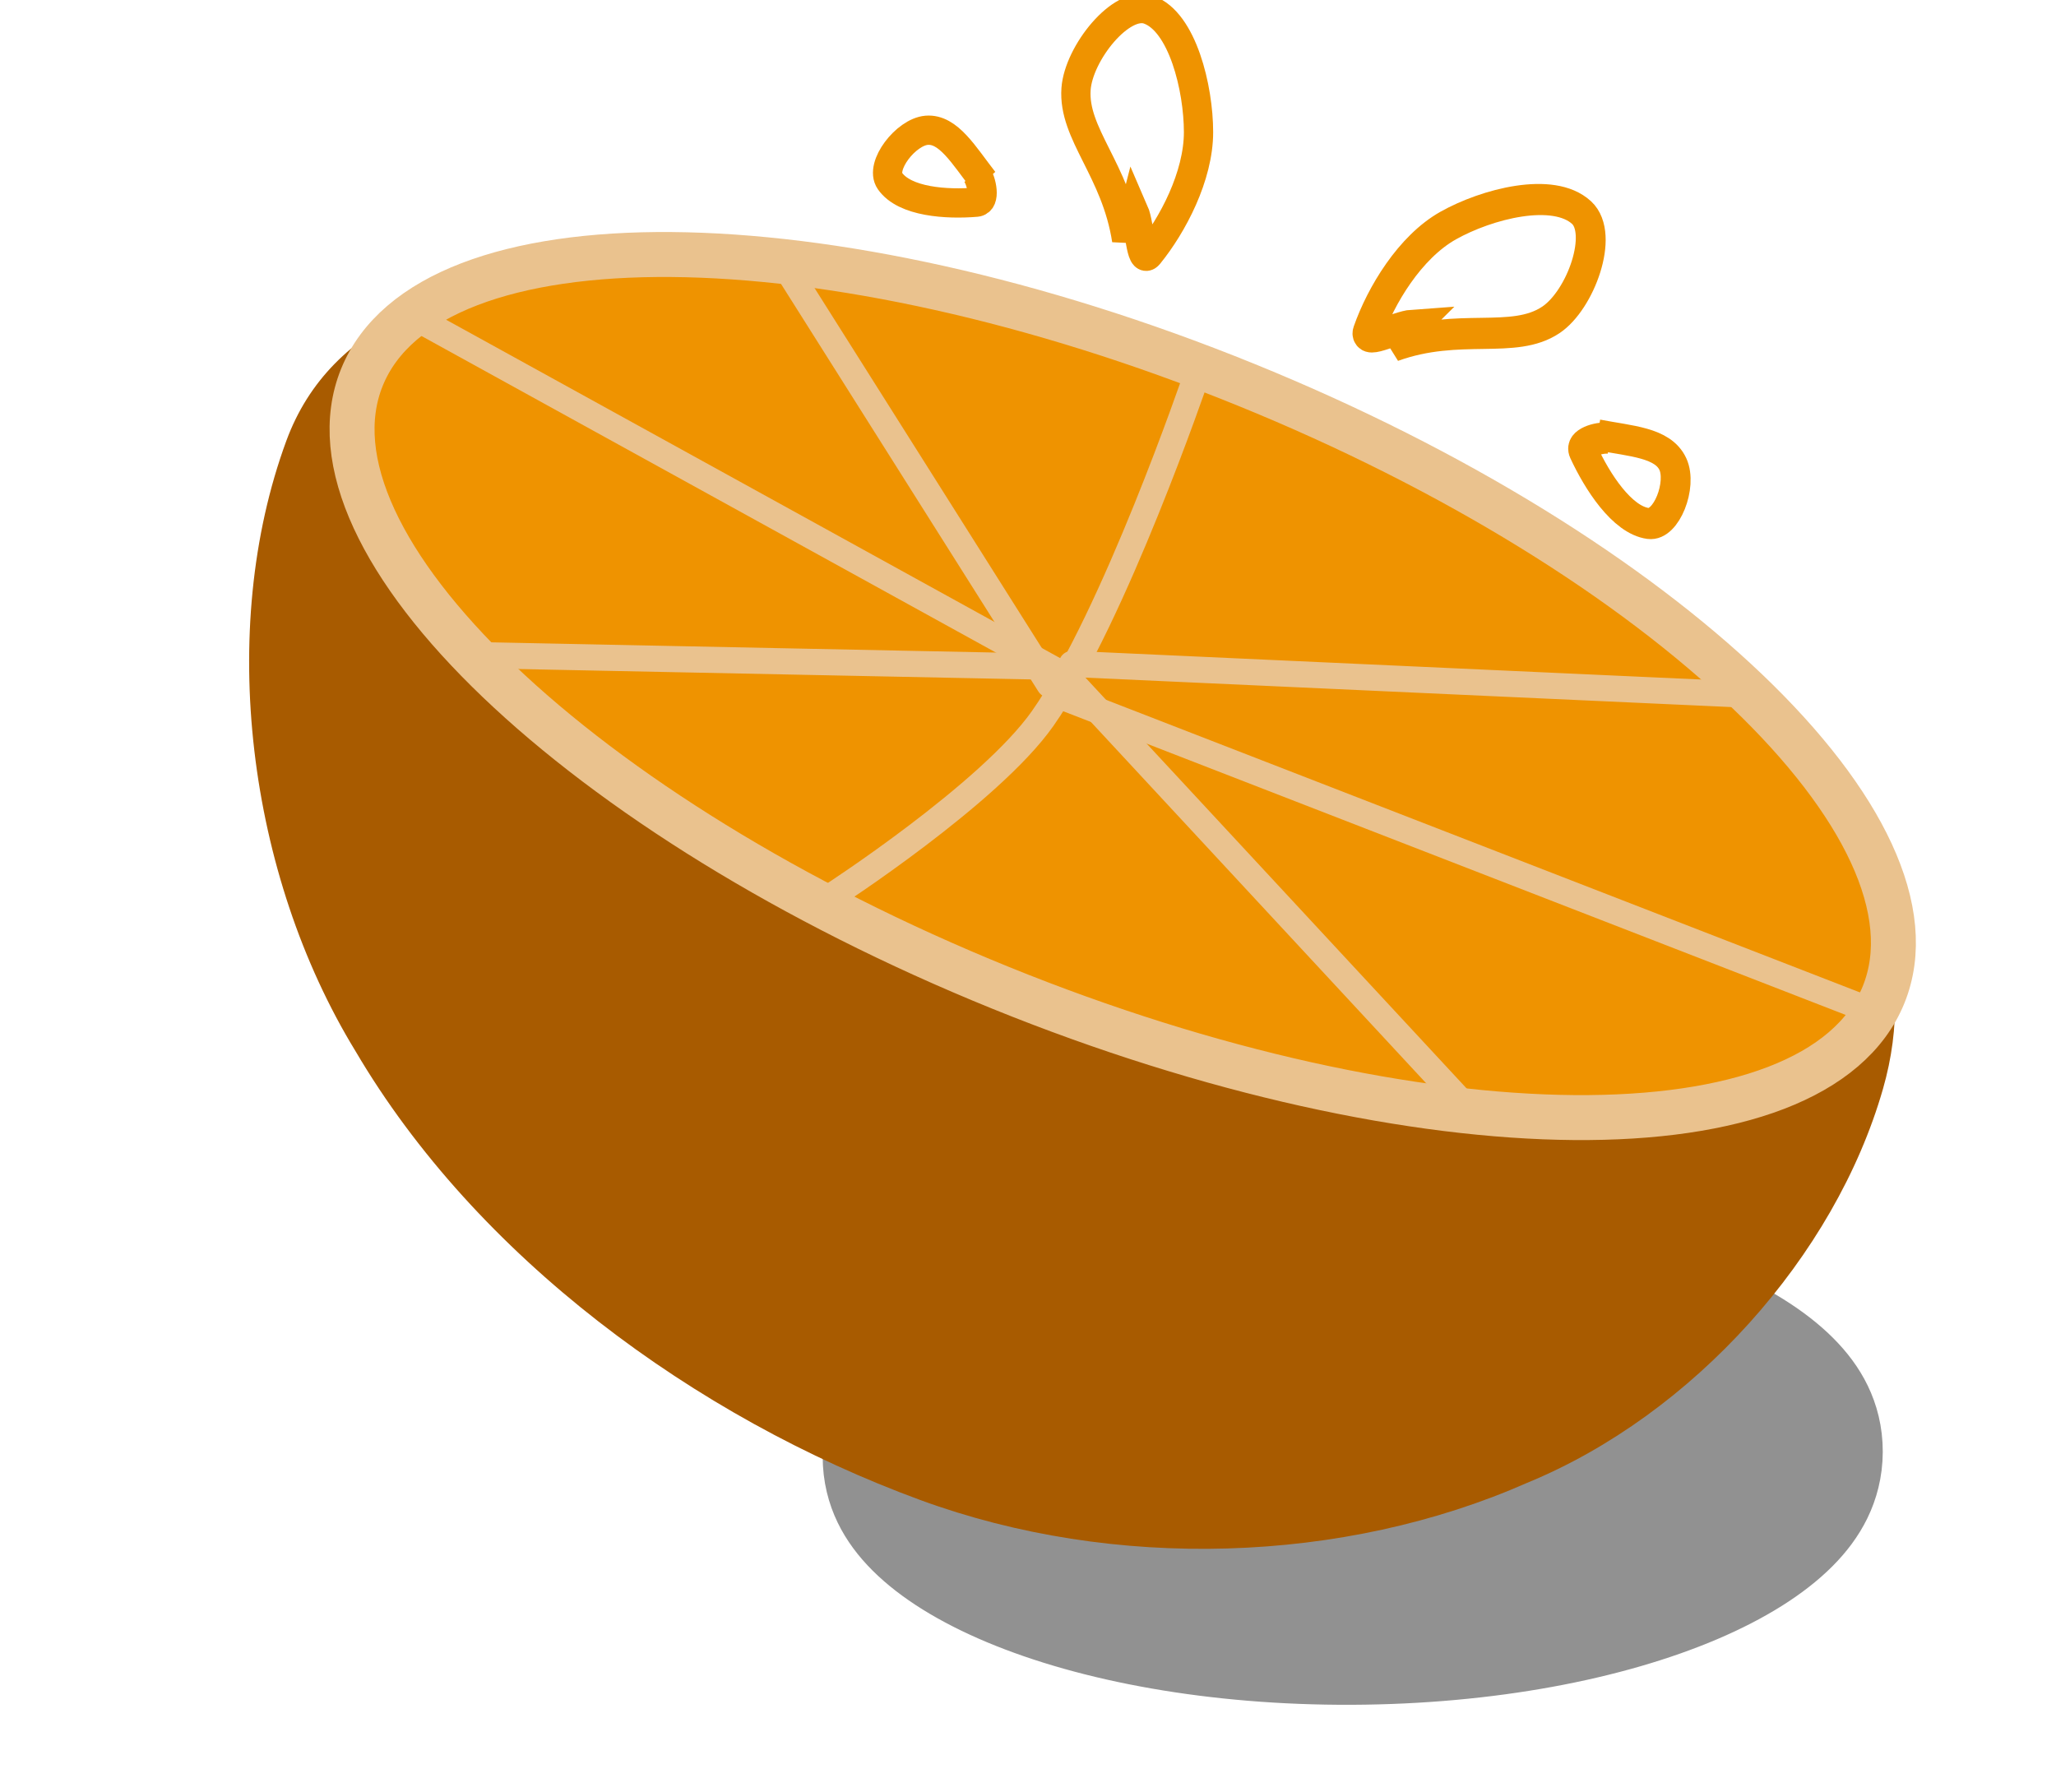 <svg xmlns="http://www.w3.org/2000/svg" width="108.459" height="94.551" viewBox="0.31 0.914 108.459 94.551"><defs><style/></defs><g id="ID0.02422462310642004" transform="translate(-183 -146)"><path id="ID0.7662904155440629" fill="#919191" stroke="#919191" stroke-width="2.953" d="M198.125 212.9c10.367 0 19.76 1.014 26.562 2.652 6.803 1.639 11.013 3.901 11.013 6.398s-4.21 4.759-11.013 6.398c-6.802 1.638-16.195 2.652-26.562 2.652s-19.76-1.014-26.562-2.652c-6.803-1.639-11.013-3.901-11.013-6.398s4.21-4.759 11.013-6.398c6.802-1.638 16.195-2.652 26.562-2.652z" transform="matrix(.716 -.003 -.004 1.256 113.7 -54.55)"/><path id="ID0.8972083395346999" fill="#A85B00" stroke="none" stroke-linecap="round" d="M219.625 162.15c18.147 0 34.591 3.538 46.498 9.254 11.907 5.716 18.23 12.558 19.277 22.321 1.414 13.251-4.106 28.516-13.85 38.075-10.672 11.012-26.684 18.113-42.45 18.65-18.334.622-38.39-4.468-52.85-15.55-12.685-9.38-21.892-25.799-22.4-41.175-.32-9.814 7.37-16.605 19.277-22.321 11.907-5.716 28.351-9.254 46.498-9.254z" transform="rotate(22.091 59.372 387.933) scale(.691)"/><path id="ID0.10735392430797219" fill="#EF9300" stroke="#EAC28E" stroke-width="2.372" stroke-linecap="round" d="M248.996 167.192c11.072 4.494 20.382 10.35 26.478 16.179 6.096 5.83 8.979 11.633 7.197 16.023-1.782 4.39-7.894 6.543-16.328 6.475-8.435-.069-19.191-2.357-30.264-6.851-11.073-4.495-20.382-10.35-26.479-16.18-6.096-5.829-8.979-11.632-7.197-16.022 1.782-4.39 7.894-6.543 16.328-6.475 8.435.068 19.192 2.357 30.265 6.851z"/><path id="ID0.4141157087869942" fill="none" stroke="#EAC28E" stroke-width="1.379" stroke-linecap="round" d="M246.393 166.84s-4.305 12.608-8.08 17.977c-2.791 3.971-11.154 9.383-11.154 9.383"/><path id="ID0.011384283192455769" fill="none" stroke="#EAC28E" stroke-width="1.379" stroke-linecap="round" d="M239.855 181.938l35.296 1.609"/><path id="ID0.8657065210863948" fill="none" stroke="#EAC28E" stroke-width="1.379" stroke-linecap="round" d="M260.285 204.922l-20.703-22.312-34.406-18.961"/><path id="ID0.9600630304776132" fill="none" stroke="#EAC28E" stroke-width="1.379" stroke-linecap="round" d="M238.27 182.077l-29.11-.59"/><path id="ID0.13748089503496885" fill="none" stroke="#EAC28E" stroke-width="1.379" stroke-linecap="round" d="M238.669 183.023l-14.12-22.363"/><path id="ID0.14989860635250807" fill="none" stroke="#EAC28E" stroke-width="1.379" stroke-linecap="round" d="M239.531 183.746l42.043 16.318"/><path id="ID0.12017638329416513" fill="none" stroke="#EF9300" stroke-width="1.544" stroke-linecap="round" d="M242.744 159.574c-.568-3.69-2.842-5.596-2.67-7.97.137-1.883 2.382-4.69 3.83-4.178 1.782.63 2.631 4.138 2.631 6.46 0 2.324-1.366 4.909-2.63 6.462-.438.536-.453-1.548-.774-2.283z"/><path id="ID0.2274529174901545" fill="none" stroke="#EF9300" stroke-width="1.544" stroke-linecap="round" d="M235.206 156.457c-1.048-1.34-1.861-2.768-3.017-2.67-1.094.093-2.477 1.888-1.935 2.67.773 1.114 3.006 1.254 4.565 1.122.501-.043.287-1.097 0-1.51z"/><path id="ID0.12017638329416513" fill="none" stroke="#EF9300" stroke-width="1.995" stroke-linecap="round" d="M179.5 117.7c-.734-4.768-3.673-7.232-3.45-10.3.177-2.433 3.078-6.061 4.95-5.4 2.303.814 3.4 5.348 3.4 8.35s-1.765 6.343-3.4 8.35c-.565.693-.584-2-1-2.95z" transform="matrix(-.41 -.73 -.675 .379 409.8 251.6)"/><path id="ID0.2274529174901545" fill="none" stroke="#EF9300" stroke-width="1.995" stroke-linecap="round" d="M172.15 120.65c-1.355-1.732-2.406-3.577-3.9-3.45-1.414.12-3.201 2.44-2.5 3.45.999 1.44 3.884 1.621 5.9 1.45.647-.055.37-1.417 0-1.95z" transform="matrix(-.41 -.73 -.675 .379 419.65 249.8)"/></g></svg>